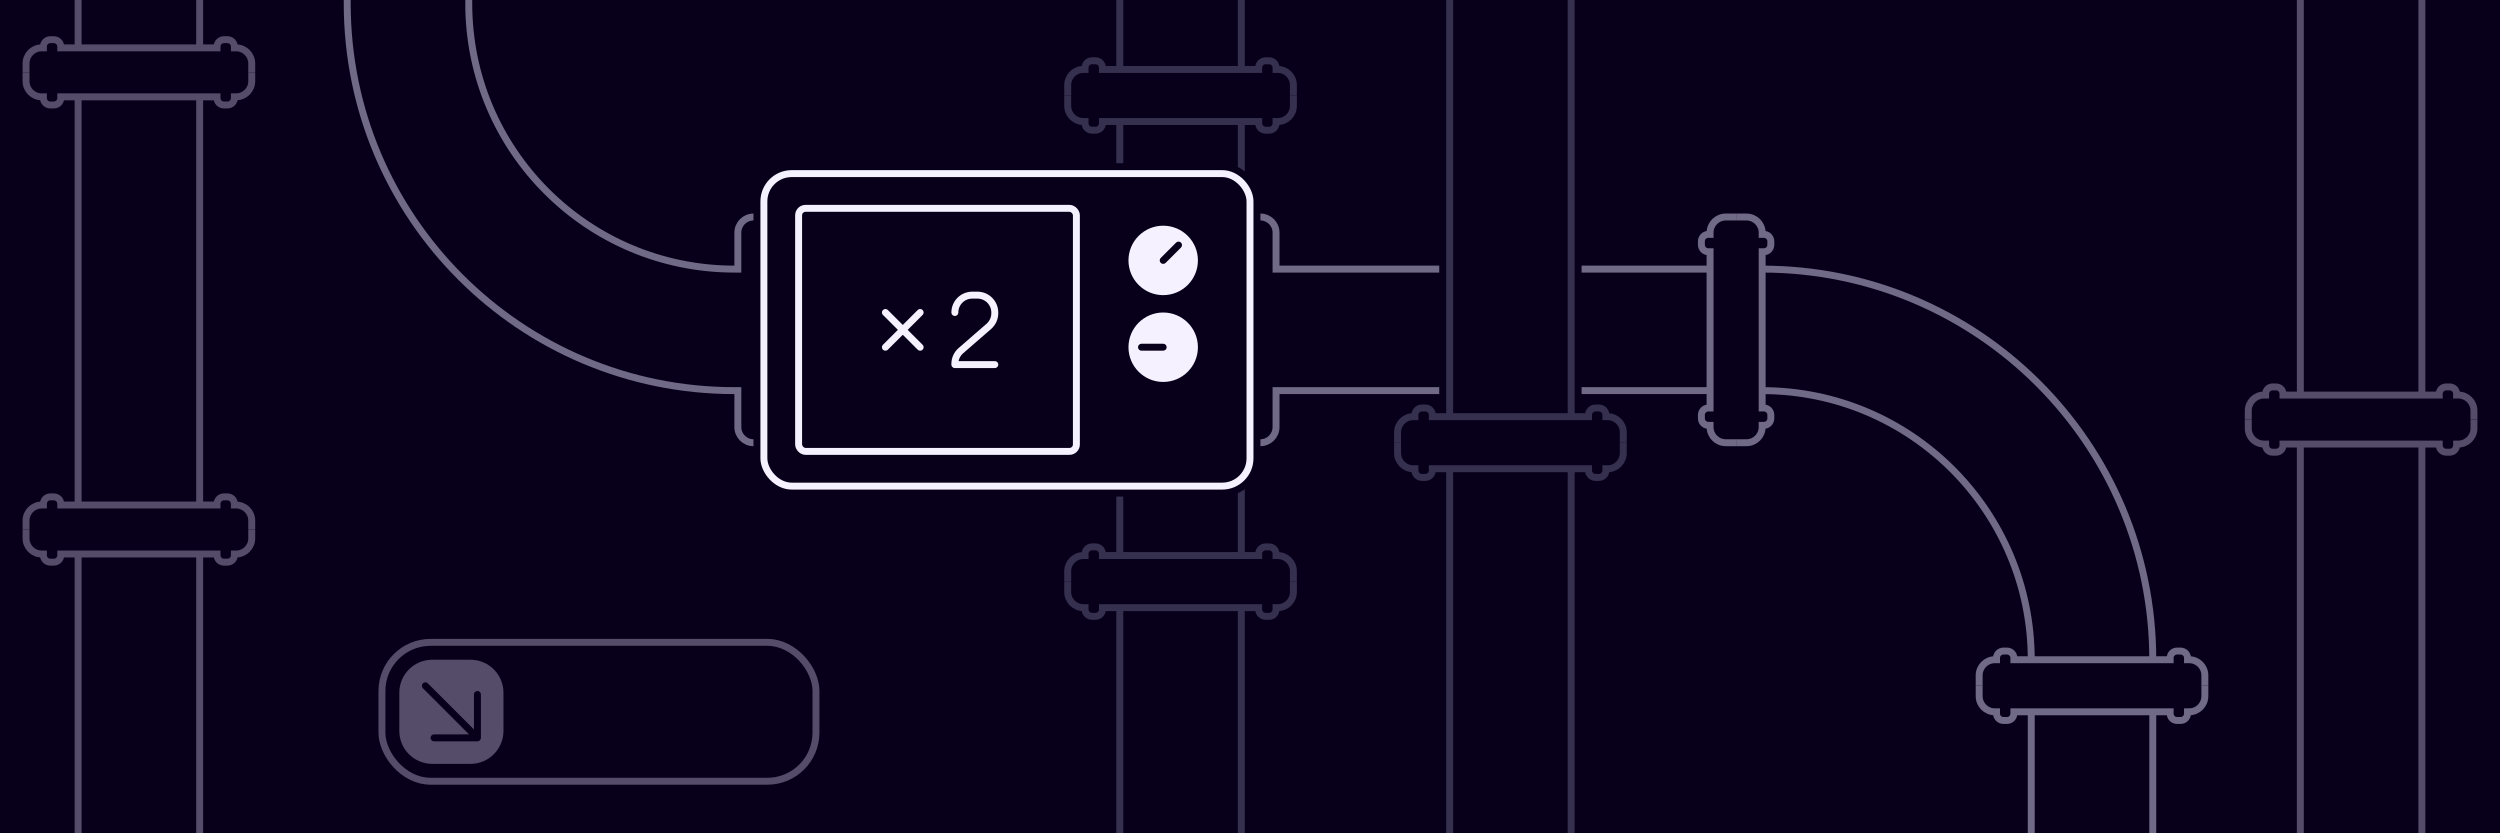<svg width="1440" height="480" viewBox="0 0 1440 480" fill="none" xmlns="http://www.w3.org/2000/svg">
<rect x="0" y="0" width="1440" height="480" fill="#808080" stroke="none"/>
<g clip-path="url(#clip0_2402_928)">
<rect width="1440" height="480" fill="#08001B"/>
<path d="M745 -225L745 -219C745 -214.029 740.971 -210 736 -210L735 -210L735 -209C735 -206.791 733.209 -205 731 -205L729 -205C726.791 -205 725 -206.791 725 -209L725 -210L715 -210L715 40L645 40L645 -210L635 -210L635 -209C635 -206.791 633.209 -205 631 -205L629 -205C626.791 -205 625 -206.791 625 -209L625 -210L624 -210C619.029 -210 615 -214.029 615 -219L615 -225L745 -225Z" fill="#08001B"/>
<path d="M715 -210L725 -210L725 -209C725 -206.791 726.791 -205 729 -205L731 -205C733.209 -205 735 -206.791 735 -209L735 -210L736 -210C740.971 -210 745 -214.029 745 -219L745 -225L615 -225L615 -219C615 -214.029 619.029 -210 624 -210L625 -210L625 -209C625 -206.791 626.791 -205 629 -205L631 -205C633.209 -205 635 -206.791 635 -209L635 -210L645 -210M715 -210L715 40M715 -210L645 -210M715 40L725 40L725 39C725 36.791 726.791 35 729 35L731 35C733.209 35 735 36.791 735 39L735 40L736 40C740.971 40 745 44.029 745 49L745 55M715 40L645 40M615 55L615 49C615 44.029 619.029 40 624 40L625 40L625 39C625 36.791 626.791 35 629 35L631 35C633.209 35 635 36.791 635 39L635 40L645 40M645 40L645 -210" stroke="#36304F" stroke-width="4"/>
<path d="M715 320L715 70L645 70L645 320L715 320Z" fill="#08001B"/>
<path d="M745 55L745 61C745 65.971 740.971 70 736 70L735 70L735 71C735 73.209 733.209 75 731 75L729 75C726.791 75 725 73.209 725 71L725 70L715 70M615 55L615 61C615 65.971 619.029 70 624 70L625 70L625 71C625 73.209 626.791 75 629 75L631 75C633.209 75 635 73.209 635 71L635 70L645 70M715 70L715 320M715 70L645 70M715 320L725 320L725 319C725 316.791 726.791 315 729 315L731 315C733.209 315 735 316.791 735 319L735 320L736 320C740.971 320 745 324.029 745 329L745 335M715 320L645 320M615 335L615 329C615 324.029 619.029 320 624 320L625 320L625 319C625 316.791 626.791 315 629 315L631 315C633.209 315 635 316.791 635 319L635 320L645 320M645 320L645 70" stroke="#36304F" stroke-width="4"/>
<path d="M715 350L715 600L725 600L725 599C725 596.791 726.791 595 729 595L731 595C733.209 595 735 596.791 735 599L735 600L736 600C740.971 600 745 604.029 745 609L745 615L615 615L615 609C615 604.029 619.029 600 624 600L625 600L625 599C625 596.791 626.791 595 629 595L631 595C633.209 595 635 596.791 635 599L635 600L645 600L645 350L715 350Z" fill="#08001B"/>
<path d="M745 335L745 341C745 345.971 740.971 350 736 350L735 350L735 351C735 353.209 733.209 355 731 355L729 355C726.791 355 725 353.209 725 351L725 350L715 350M615 335L615 341C615 345.971 619.029 350 624 350L625 350L625 351C625 353.209 626.791 355 629 355L631 355C633.209 355 635 353.209 635 351L635 350L645 350M715 350L715 600M715 350L645 350M715 600L725 600L725 599C725 596.791 726.791 595 729 595L731 595C733.209 595 735 596.791 735 599L735 600L736 600C740.971 600 745 604.029 745 609L745 615L615 615L615 609C615 604.029 619.029 600 624 600L625 600L625 599C625 596.791 626.791 595 629 595L631 595C633.209 595 635 596.791 635 599L635 600L645 600M715 600L645 600M645 600L645 350" stroke="#36304F" stroke-width="4"/>
<path d="M115 290.893L115 55.774L45 55.774L45 290.893L115 290.893Z" fill="#08001B"/>
<path d="M145 41.667L145 46.774C145 51.745 140.971 55.774 136 55.774L135 55.774L135 56.476C135 58.685 133.209 60.476 131 60.476L129 60.476C126.791 60.476 125 58.685 125 56.476L125 55.774L115 55.774M15 41.667L15 46.774C15 51.744 19.029 55.774 24 55.774L25 55.774L25 56.476C25 58.685 26.791 60.476 29 60.476L31 60.476C33.209 60.476 35 58.685 35 56.476L35 55.774L45 55.774M115 55.774L115 290.893M115 55.774L45 55.774M115 290.893L125 290.893L125 290.191C125 287.981 126.791 286.191 129 286.191L131 286.191C133.209 286.191 135 287.981 135 290.191L135 290.893L136 290.893C140.971 290.893 145 294.922 145 299.893L145 305M115 290.893L45 290.893M15 305L15 299.893C15 294.922 19.029 290.893 24 290.893L25 290.893L25 290.191C25 287.981 26.791 286.191 29 286.191L31 286.191C33.209 286.191 35 287.981 35 290.191L35 290.893L45 290.893M45 290.893L45 55.774" stroke="#544C68" stroke-width="4"/>
<path d="M145 -221.667L145 -216.56C145 -211.589 140.971 -207.56 136 -207.56L135 -207.56L135 -206.857C135 -204.648 133.209 -202.857 131 -202.857L129 -202.857C126.791 -202.857 125 -204.648 125 -206.857L125 -207.56L115 -207.56L115 27.559L45 27.559L45 -207.56L35 -207.56L35 -206.857C35 -204.648 33.209 -202.857 31 -202.857L29 -202.857C26.791 -202.857 25 -204.648 25 -206.857L25 -207.56L24 -207.56C19.029 -207.56 15 -211.589 15 -216.56L15 -221.667L145 -221.667Z" fill="#08001B"/>
<path d="M115 -207.56L125 -207.56L125 -206.857C125 -204.648 126.791 -202.857 129 -202.857L131 -202.857C133.209 -202.857 135 -204.648 135 -206.857L135 -207.56L136 -207.56C140.971 -207.56 145 -211.589 145 -216.56L145 -221.667L15 -221.667L15 -216.56C15 -211.589 19.029 -207.56 24 -207.56L25 -207.56L25 -206.857C25 -204.648 26.791 -202.857 29 -202.857L31 -202.857C33.209 -202.857 35 -204.648 35 -206.857L35 -207.56L45 -207.56M115 -207.56L115 27.559M115 -207.56L45 -207.56M115 27.559L125 27.559L125 26.857C125 24.648 126.791 22.857 129 22.857L131 22.857C133.209 22.857 135 24.648 135 26.857L135 27.559L136 27.559C140.971 27.559 145 31.589 145 36.559L145 41.667M115 27.559L45 27.559M15 41.667L15 36.559C15 31.589 19.029 27.559 24 27.559L25 27.559L25 26.857C25 24.648 26.791 22.857 29 22.857L31 22.857C33.209 22.857 35 24.648 35 26.857L35 27.559L45 27.559M45 27.559L45 -207.56" stroke="#544C68" stroke-width="4"/>
<path d="M115 319.107L115 554.226L125 554.226L125 553.524C125 551.315 126.791 549.524 129 549.524L131 549.524C133.209 549.524 135 551.315 135 553.524L135 554.226L136 554.226C140.971 554.226 145 558.256 145 563.226L145 568.333L15 568.333L15 563.226C15 558.256 19.029 554.226 24 554.226L25 554.226L25 553.524C25 551.315 26.791 549.524 29 549.524L31 549.524C33.209 549.524 35 551.315 35 553.524L35 554.226L45 554.226L45 319.107L115 319.107Z" fill="#08001B"/>
<path d="M145 305L145 310.107C145 315.078 140.971 319.107 136 319.107L135 319.107L135 319.81C135 322.019 133.209 323.81 131 323.81L129 323.81C126.791 323.81 125 322.019 125 319.81L125 319.107L115 319.107M15 305L15 310.107C15 315.078 19.029 319.107 24 319.107L25 319.107L25 319.81C25 322.019 26.791 323.81 29 323.81L31 323.81C33.209 323.81 35 322.019 35 319.81L35 319.107L45 319.107M115 319.107L115 554.226M115 319.107L45 319.107M115 554.226L125 554.226L125 553.524C125 551.315 126.791 549.524 129 549.524L131 549.524C133.209 549.524 135 551.315 135 553.524L135 554.226L136 554.226C140.971 554.226 145 558.256 145 563.226L145 568.333L15 568.333L15 563.226C15 558.256 19.029 554.226 24 554.226L25 554.226L25 553.524C25 551.315 26.791 549.524 29 549.524L31 549.524C33.209 549.524 35 551.315 35 553.524L35 554.226L45 554.226M115 554.226L45 554.226M45 554.226L45 319.107" stroke="#544C68" stroke-width="4"/>
<path d="M1395 255.774L1395 490.893L1405 490.893L1405 490.191C1405 487.981 1406.79 486.191 1409 486.191L1411 486.191C1413.21 486.191 1415 487.981 1415 490.191L1415 490.893L1416 490.893C1420.97 490.893 1425 494.922 1425 499.893L1425 505L1295 505L1295 499.893C1295 494.922 1299.03 490.893 1304 490.893L1305 490.893L1305 490.191C1305 487.981 1306.79 486.191 1309 486.191L1311 486.191C1313.21 486.191 1315 487.981 1315 490.191L1315 490.893L1325 490.893L1325 255.774L1395 255.774Z" fill="#08001B"/>
<path d="M1425 241.667L1425 246.774C1425 251.744 1420.97 255.774 1416 255.774L1415 255.774L1415 256.476C1415 258.685 1413.21 260.476 1411 260.476L1409 260.476C1406.79 260.476 1405 258.685 1405 256.476L1405 255.774L1395 255.774M1295 241.667L1295 246.774C1295 251.744 1299.03 255.774 1304 255.774L1305 255.774L1305 256.476C1305 258.685 1306.79 260.476 1309 260.476L1311 260.476C1313.21 260.476 1315 258.685 1315 256.476L1315 255.774L1325 255.774M1395 255.774L1395 490.893M1395 255.774L1325 255.774M1395 490.893L1405 490.893L1405 490.191C1405 487.981 1406.79 486.191 1409 486.191L1411 486.191C1413.21 486.191 1415 487.981 1415 490.191L1415 490.893L1416 490.893C1420.97 490.893 1425 494.922 1425 499.893L1425 505L1295 505L1295 499.893C1295 494.922 1299.03 490.893 1304 490.893L1305 490.893L1305 490.191C1305 487.981 1306.79 486.191 1309 486.191L1311 486.191C1313.21 486.191 1315 487.981 1315 490.191L1315 490.893L1325 490.893M1395 490.893L1325 490.893M1325 490.893L1325 255.774" stroke="#544C68" stroke-width="4"/>
<path d="M1425 -21.667L1425 -16.56C1425 -11.589 1420.97 -7.56 1416 -7.56L1415 -7.56L1415 -6.857C1415 -4.648 1413.21 -2.857 1411 -2.857L1409 -2.857C1406.79 -2.857 1405 -4.648 1405 -6.857L1405 -7.56L1395 -7.56L1395 227.559L1325 227.559L1325 -7.56L1315 -7.56L1315 -6.857C1315 -4.648 1313.21 -2.857 1311 -2.857L1309 -2.857C1306.79 -2.857 1305 -4.648 1305 -6.857L1305 -7.56L1304 -7.56C1299.03 -7.56 1295 -11.589 1295 -16.56L1295 -21.667L1425 -21.667Z" fill="#08001B"/>
<path d="M1395 -7.56L1405 -7.56L1405 -6.857C1405 -4.648 1406.79 -2.857 1409 -2.857L1411 -2.857C1413.21 -2.857 1415 -4.648 1415 -6.857L1415 -7.56L1416 -7.56C1420.97 -7.56 1425 -11.589 1425 -16.56L1425 -21.667L1295 -21.667L1295 -16.56C1295 -11.589 1299.03 -7.56 1304 -7.56L1305 -7.56L1305 -6.857C1305 -4.648 1306.79 -2.857 1309 -2.857L1311 -2.857C1313.21 -2.857 1315 -4.648 1315 -6.857L1315 -7.56L1325 -7.56M1395 -7.56L1395 227.559M1395 -7.56L1325 -7.56M1395 227.559L1405 227.559L1405 226.857C1405 224.648 1406.79 222.857 1409 222.857L1411 222.857C1413.21 222.857 1415 224.648 1415 226.857L1415 227.559L1416 227.559C1420.97 227.559 1425 231.589 1425 236.559L1425 241.667M1395 227.559L1325 227.559M1295 241.667L1295 236.559C1295 231.589 1299.03 227.559 1304 227.559L1305 227.559L1305 226.857C1305 224.648 1306.79 222.857 1309 222.857L1311 222.857C1313.21 222.857 1315 224.648 1315 226.857L1315 227.559L1325 227.559M1325 227.559L1325 -7.56" stroke="#544C68" stroke-width="4"/>
<path d="M724 125H726C730.971 125 735 129.029 735 134V135V145V155H985M724 255H726C730.971 255 735 250.971 735 246V245V235V225H985M985 155V145H984C981.791 145 980 143.209 980 141V139C980 136.791 981.791 135 984 135H985V134C985 129.029 989.029 125 994 125H1000M985 155V225M1000 255H994C989.029 255 985 250.971 985 246V245H984C981.791 245 980 243.209 980 241V239C980 236.791 981.791 235 984 235H985V225" stroke="#716A87" stroke-width="4"/>
<path d="M1015 155V225V225C1100.6 225 1170 294.396 1170 380V380H1240V380C1240 255.736 1139.26 155 1015 155V155Z" fill="#08001B"/>
<path d="M1000 125H1006C1010.97 125 1015 129.029 1015 134V135H1016C1018.21 135 1020 136.791 1020 139V141C1020 143.209 1018.21 145 1016 145H1015V155M1000 255H1006C1010.97 255 1015 250.971 1015 246V245H1016C1018.21 245 1020 243.209 1020 241V239C1020 236.791 1018.21 235 1016 235H1015V225M1015 155V225M1015 155V155C1139.26 155 1240 255.736 1240 380V380M1015 225V225C1100.6 225 1170 294.396 1170 380V380M1240 380H1250V379C1250 376.791 1251.79 375 1254 375H1256C1258.21 375 1260 376.791 1260 379V380H1261C1265.97 380 1270 384.029 1270 389V395M1240 380H1170M1140 395V389C1140 384.029 1144.03 380 1149 380H1150V379C1150 376.791 1151.79 375 1154 375H1156C1158.21 375 1160 376.791 1160 379V380H1170" stroke="#716A87" stroke-width="4"/>
<path d="M436 255L434 255C429.029 255 425 250.971 425 246L425 245L425 235L425 225L423 225V225C299.84 225 200 125.159 200 2L200 -30L190 -30L179 -30C174.029 -30 170 -34.029 170 -39L170 -45L300 -45L300 -39C300 -34.029 295.971 -30 291 -30L280 -30L270 -30L270 2C270 86.499 338.5 155 423 155V155L425 155L425 145L425 135L425 134C425 129.029 429.029 125 434 125L436 125" stroke="#716A87" stroke-width="4"/>
<path d="M1240 410L1240 660L1250 660L1250 659C1250 656.791 1251.79 655 1254 655L1256 655C1258.21 655 1260 656.791 1260 659L1260 660L1261 660C1265.97 660 1270 664.029 1270 669L1270 675L1140 675L1140 669C1140 664.029 1144.03 660 1149 660L1150 660L1150 659C1150 656.791 1151.79 655 1154 655L1156 655C1158.21 655 1160 656.791 1160 659L1160 660L1170 660L1170 410L1240 410Z" fill="#08001B"/>
<path d="M1270 395L1270 401C1270 405.971 1265.97 410 1261 410L1260 410L1260 411C1260 413.209 1258.21 415 1256 415L1254 415C1251.79 415 1250 413.209 1250 411L1250 410L1240 410M1140 395L1140 401C1140 405.971 1144.03 410 1149 410L1150 410L1150 411C1150 413.209 1151.79 415 1154 415L1156 415C1158.21 415 1160 413.209 1160 411L1160 410L1170 410M1240 410L1240 660M1240 410L1170 410M1240 660L1250 660L1250 659C1250 656.791 1251.79 655 1254 655L1256 655C1258.21 655 1260 656.791 1260 659L1260 660L1261 660C1265.97 660 1270 664.029 1270 669L1270 675L1140 675L1140 669C1140 664.029 1144.03 660 1149 660L1150 660L1150 659C1150 656.791 1151.79 655 1154 655L1156 655C1158.21 655 1160 656.791 1160 659L1160 660L1170 660M1240 660L1170 660M1170 660L1170 410" stroke="#716A87" stroke-width="4"/>
<path d="M905 -10L915 -10L915 -9C915 -6.791 916.791 -5 919 -5L921 -5C923.209 -5 925 -6.791 925 -9L925 -10L926 -10C930.971 -10 935 -14.029 935 -19L935 -25L805 -25L805 -19C805 -14.029 809.029 -10 814 -10L815 -10L815 -9C815 -6.791 816.791 -5 819 -5L821 -5C823.209 -5 825 -6.791 825 -9L825 -10L835 -10M905 -10L905 240M905 -10L835 -10M905 240L915 240L915 239C915 236.791 916.791 235 919 235L921 235C923.209 235 925 236.791 925 239L925 240L926 240C930.971 240 935 244.029 935 249L935 255M905 240L835 240M805 255L805 249C805 244.029 809.029 240 814 240L815 240L815 239C815 236.791 816.791 235 819 235L821 235C823.209 235 825 236.791 825 239L825 240L835 240M835 240L835 -10" stroke="#08001B" stroke-width="12"/>
<path d="M935 -25L935 -19C935 -14.029 930.971 -10 926 -10L925 -10L925 -9C925 -6.791 923.209 -5 921 -5L919 -5C916.791 -5 915 -6.791 915 -9L915 -10L905 -10L905 240L835 240L835 -10L825 -10L825 -9C825 -6.791 823.209 -5 821 -5L819 -5C816.791 -5 815 -6.791 815 -9L815 -10L814 -10C809.029 -10 805 -14.029 805 -19L805 -25L935 -25Z" fill="#08001B"/>
<path d="M905 -10L915 -10L915 -9C915 -6.791 916.791 -5 919 -5L921 -5C923.209 -5 925 -6.791 925 -9L925 -10L926 -10C930.971 -10 935 -14.029 935 -19L935 -25L805 -25L805 -19C805 -14.029 809.029 -10 814 -10L815 -10L815 -9C815 -6.791 816.791 -5 819 -5L821 -5C823.209 -5 825 -6.791 825 -9L825 -10L835 -10M905 -10L905 240M905 -10L835 -10M905 240L915 240L915 239C915 236.791 916.791 235 919 235L921 235C923.209 235 925 236.791 925 239L925 240L926 240C930.971 240 935 244.029 935 249L935 255M905 240L835 240M805 255L805 249C805 244.029 809.029 240 814 240L815 240L815 239C815 236.791 816.791 235 819 235L821 235C823.209 235 825 236.791 825 239L825 240L835 240M835 240L835 -10" stroke="#36304F" stroke-width="4"/>
<path d="M905 270L905 520L915 520L915 519C915 516.791 916.791 515 919 515L921 515C923.209 515 925 516.791 925 519L925 520L926 520C930.971 520 935 524.029 935 529L935 535L805 535L805 529C805 524.029 809.029 520 814 520L815 520L815 519C815 516.791 816.791 515 819 515L821 515C823.209 515 825 516.791 825 519L825 520L835 520L835 270L905 270Z" fill="#08001B"/>
<path d="M935 255L935 261C935 265.971 930.971 270 926 270L925 270L925 271C925 273.209 923.209 275 921 275L919 275C916.791 275 915 273.209 915 271L915 270L905 270M805 255L805 261C805 265.971 809.029 270 814 270L815 270L815 271C815 273.209 816.791 275 819 275L821 275C823.209 275 825 273.209 825 271L825 270L835 270M905 270L905 520M905 270L835 270M905 520L915 520L915 519C915 516.791 916.791 515 919 515L921 515C923.209 515 925 516.791 925 519L925 520L926 520C930.971 520 935 524.029 935 529L935 535L805 535L805 529C805 524.029 809.029 520 814 520L815 520L815 519C815 516.791 816.791 515 819 515L821 515C823.209 515 825 516.791 825 519L825 520L835 520M905 520L835 520M835 520L835 270" stroke="#36304F" stroke-width="4"/>
<rect x="220" y="370" width="250" height="80" rx="28" stroke="#544C68" stroke-width="4"/>
<path fill-rule="evenodd" clip-rule="evenodd" d="M271 440C281.493 440 290 431.493 290 421L290 399C290 388.507 281.493 380 271 380L249 380C238.507 380 230 388.507 230 399L230 421C230 431.493 238.507 440 249 440L271 440ZM275 427C276.105 427 277 426.105 277 425L277 400C277 398.895 276.105 398 275 398C273.895 398 273 398.895 273 400L273 420.172L246.414 393.586C245.633 392.805 244.367 392.805 243.586 393.586C242.805 394.367 242.805 395.633 243.586 396.414L270.172 423L250 423C248.895 423 248 423.895 248 425C248 426.105 248.895 427 250 427L275 427Z" fill="#544C68"/>
<rect x="440" y="100" width="280" height="180" rx="16" stroke="#08001B" stroke-width="12"/>
<rect x="440" y="100" width="280" height="180" rx="16" fill="#08001B" stroke="#F5F1FF" stroke-width="4"/>
<rect x="460" y="120" width="160" height="140" rx="4" fill="#08001B" stroke="#F5F1FF" stroke-width="4"/>
<path d="M550 180V180C550 174.477 554.477 170 560 170H563C568.523 170 573 174.477 573 180V180.444C573 183.338 571.746 186.091 569.562 187.99L553.438 202.01C551.254 203.909 550 206.662 550 209.556V210H573" stroke="#F5F1FF" stroke-width="4" stroke-miterlimit="5.759" stroke-linecap="round" stroke-linejoin="round"/>
<path d="M510 180L530 200M530 180L510 200" stroke="#F5F1FF" stroke-width="4" stroke-miterlimit="5.759" stroke-linecap="round" stroke-linejoin="round"/>
<path fill-rule="evenodd" clip-rule="evenodd" d="M670 220C681.046 220 690 211.046 690 200C690 188.954 681.046 180 670 180C658.954 180 650 188.954 650 200C650 211.046 658.954 220 670 220ZM657.5 198C656.395 198 655.5 198.895 655.5 200C655.5 201.105 656.395 202 657.5 202H670C671.105 202 672 201.105 672 200C672 198.895 671.105 198 670 198H657.5Z" fill="#F5F1FF"/>
<path fill-rule="evenodd" clip-rule="evenodd" d="M655.858 135.858C648.047 143.668 648.047 156.332 655.858 164.142C663.668 171.953 676.332 171.953 684.142 164.142C691.953 156.332 691.953 143.668 684.142 135.858C676.332 128.047 663.668 128.047 655.858 135.858ZM680.253 142.575C681.034 141.794 681.034 140.528 680.253 139.747C679.472 138.966 678.206 138.966 677.425 139.747L668.586 148.586C667.805 149.367 667.805 150.633 668.586 151.414C669.367 152.195 670.633 152.195 671.414 151.414L680.253 142.575Z" fill="#F5F1FF"/>
</g>
<defs>
<clipPath id="clip0_2402_928">
<rect width="1440" height="480" fill="white"/>
</clipPath>
</defs>
</svg>
